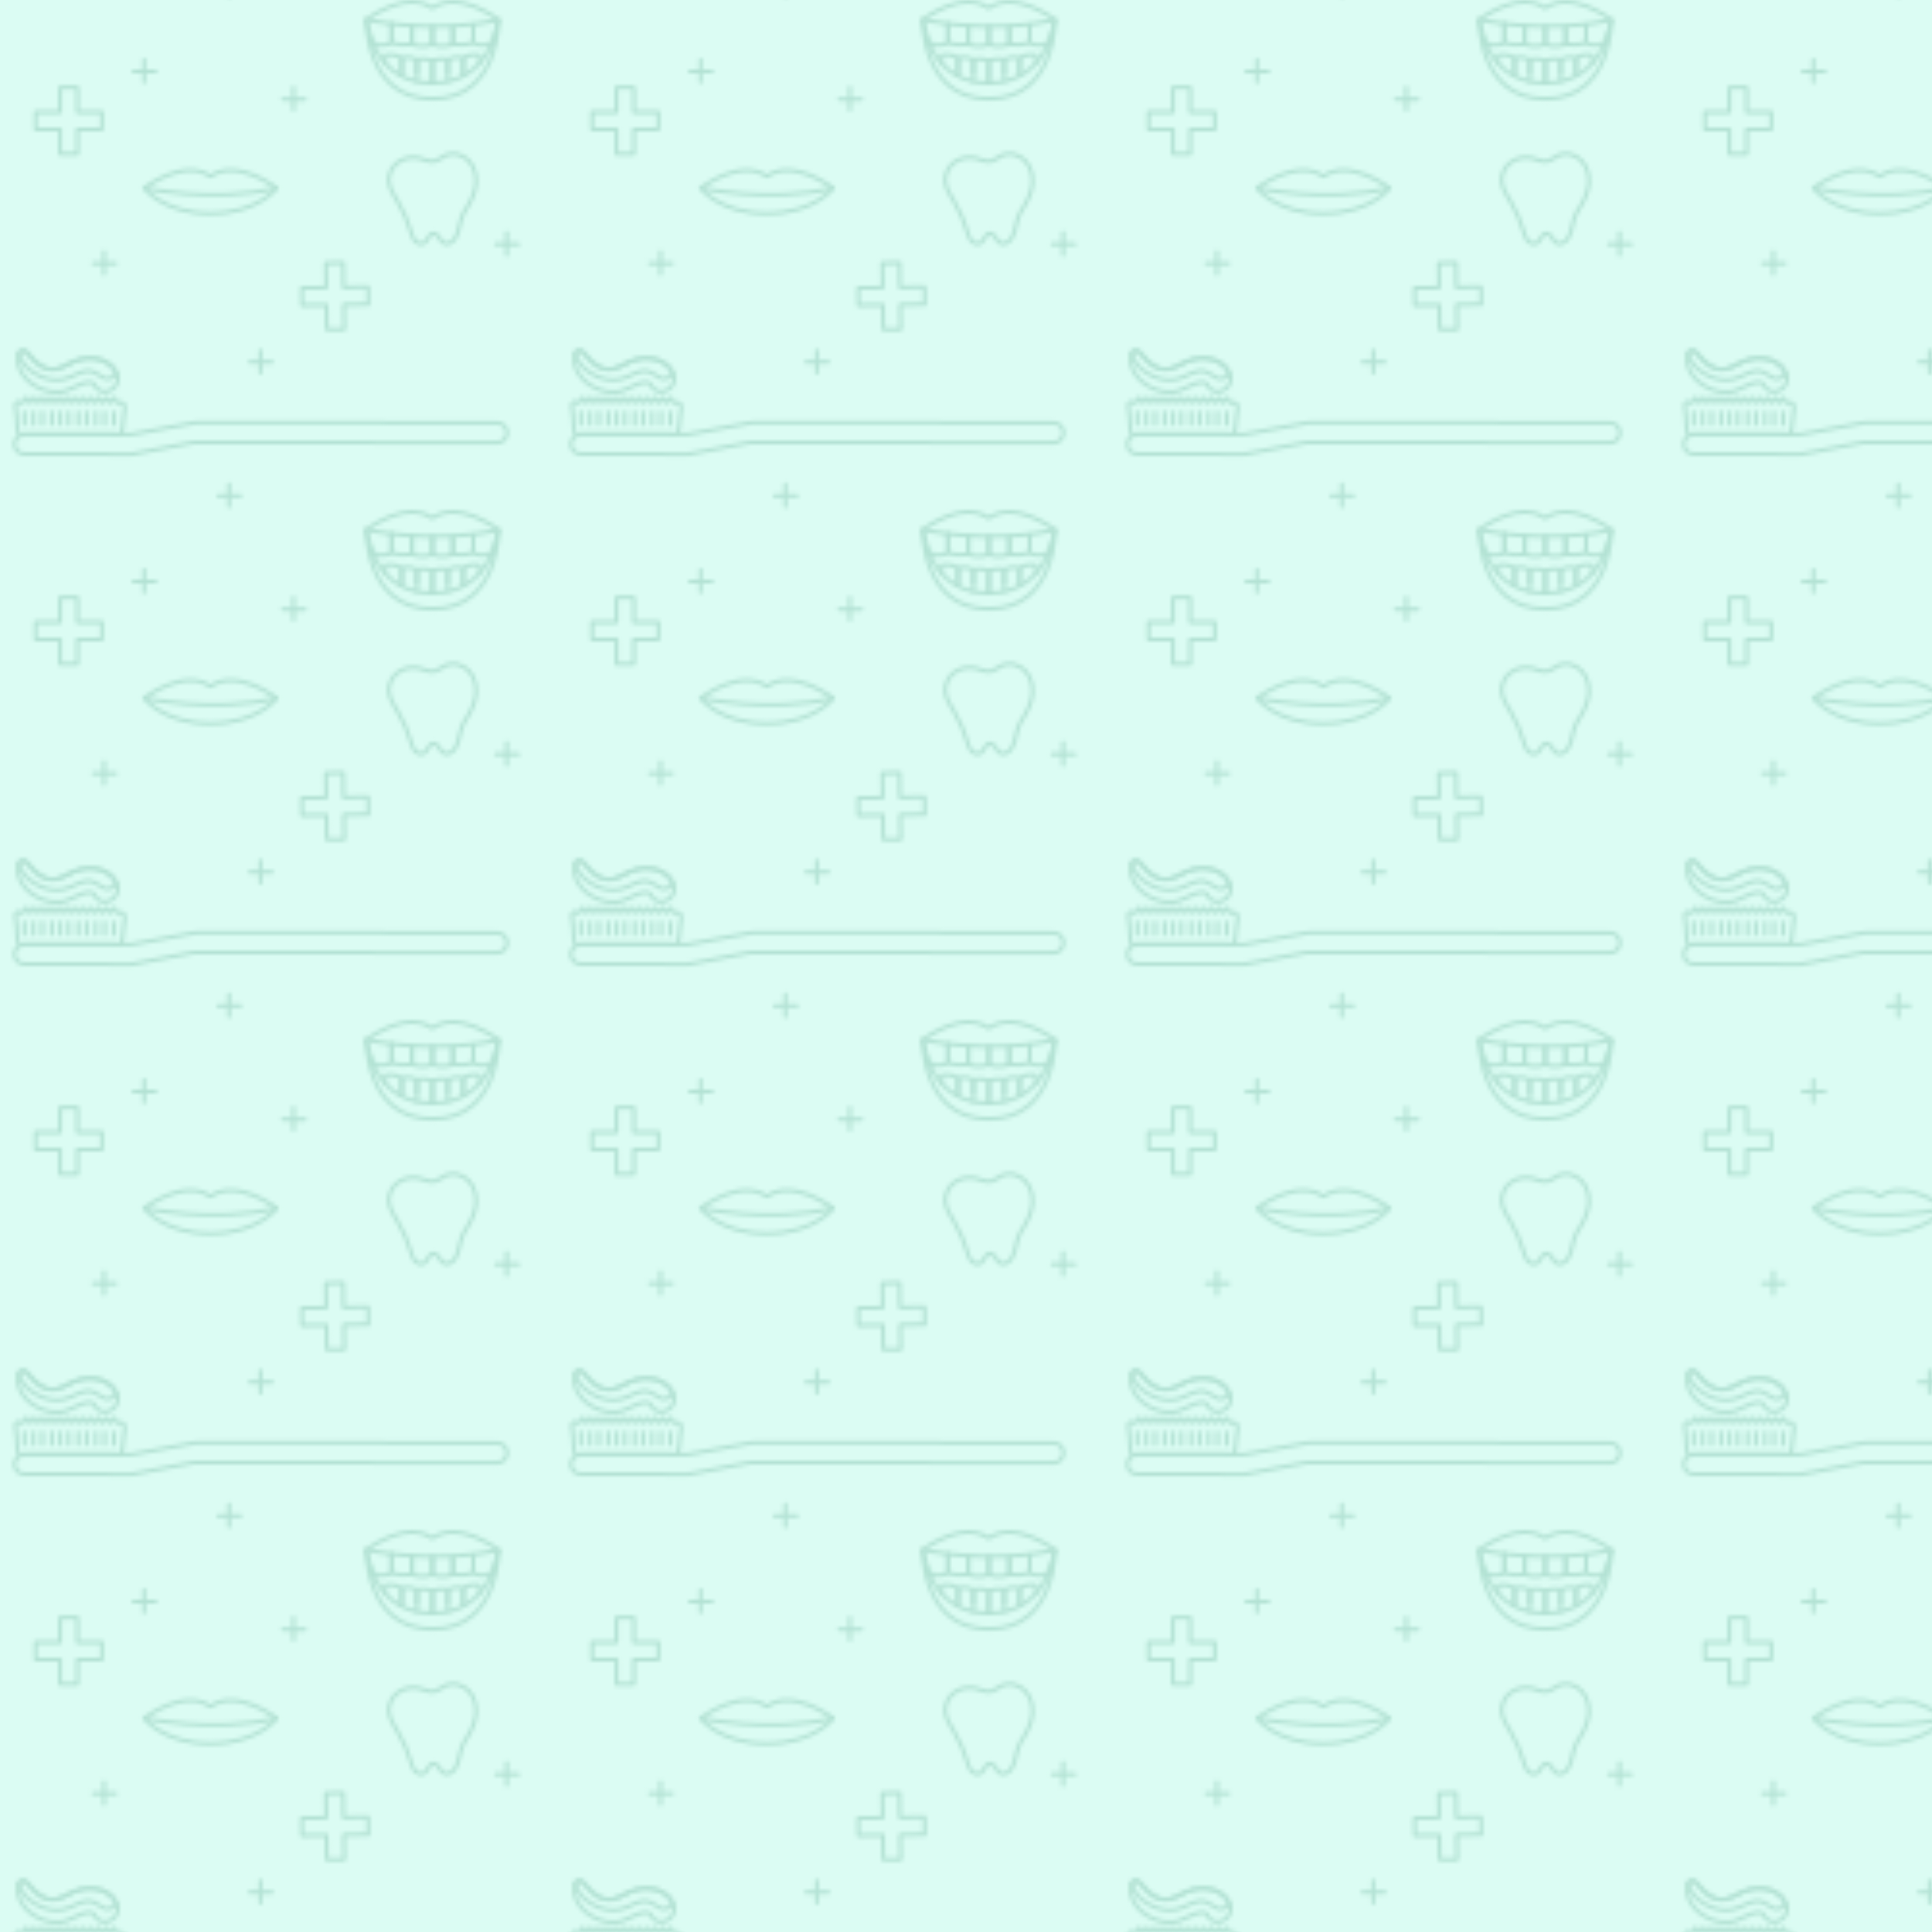 <?xml version="1.0" encoding="utf-8"?>
<!-- Generator: Adobe Illustrator 23.0.1, SVG Export Plug-In . SVG Version: 6.00 Build 0)  -->
<svg version="1.1" xmlns="http://www.w3.org/2000/svg" xmlns:xlink="http://www.w3.org/1999/xlink" x="0px" y="0px"
	 viewBox="0 0 500 500" style="enable-background:new 0 0 500 500;" xml:space="preserve">
<style type="text/css">
	.st0{fill:none;}
	.st1{fill:none;stroke:#B3E2D4;stroke-linecap:round;stroke-linejoin:round;stroke-miterlimit:10;}
	.st2{fill:#DBFCF3;}
	.st3{fill:url(#Motivo_nuevo_2);}
</style>
<pattern  width="143.03" height="131.56" patternUnits="userSpaceOnUse" id="Motivo_nuevo_2" viewBox="0 -131.56 143.03 131.56" style="overflow:visible;">
	<g>
		<rect y="-131.56" class="st0" width="143.03" height="131.56"/>
		<g>
			<path class="st1" d="M131.24-19.56c0,0.71-0.29,1.35-0.75,1.82c-0.47,0.46-1.11,0.75-1.82,0.75l-78.15-0.09
				c-0.16,0-0.32,0.01-0.47,0.04l-15.96,3.02L6.33-14.05c-1.42,0-2.57-1.15-2.57-2.57c0.01-0.71,0.29-1.35,0.76-1.82
				c0.19-0.19,0.41-0.34,0.65-0.47c0.35-0.18,0.75-0.28,1.17-0.28l24.94,0.03h2.81l16.49-3.02c0.15-0.03,0.3-0.04,0.45-0.04
				l77.64,0.09C130.09-22.13,131.24-20.98,131.24-19.56z"/>
			<path class="st1" d="M32.31-26.2c-0.13,1.17-0.26,2.34-0.39,3.51c-0.11,0.98-0.09,2.08-0.41,3.01c-0.07,0.2-0.14,0.37-0.23,0.52
				L6.34-19.19c-0.42,0-0.82,0.1-1.17,0.28c-0.92-0.85-0.7-3.31-0.84-4.48c-0.11-1.07-0.23-2.14-0.35-3.21
				c-0.08-0.74,0.73-1.23,1.35-0.83l0.26,0.17c0.12,0.08,0.27,0.04,0.34-0.08l0.7-1.2c0.09-0.16,0.31-0.16,0.41,0l0.61,1.07
				c0.09,0.16,0.32,0.16,0.41,0l0.62-1.07c0.09-0.16,0.32-0.16,0.41,0l0.62,1.07c0.09,0.16,0.32,0.16,0.41,0l0.62-1.07
				c0.09-0.16,0.32-0.16,0.41,0l0.61,1.07c0.1,0.16,0.32,0.16,0.41,0l0.62-1.07c0.09-0.15,0.32-0.15,0.41,0l0.62,1.08
				c0.09,0.15,0.32,0.15,0.41,0l0.62-1.07c0.09-0.16,0.32-0.16,0.41,0l0.62,1.07c0.09,0.16,0.32,0.16,0.41,0l0.62-1.07
				c0.09-0.16,0.31-0.16,0.41,0l0.61,1.07c0.09,0.16,0.32,0.16,0.41,0l0.62-1.07c0.09-0.16,0.32-0.16,0.41,0l0.62,1.07
				c0.09,0.16,0.32,0.16,0.41,0l0.62-1.07c0.09-0.15,0.32-0.15,0.41,0l0.61,1.07c0.1,0.16,0.32,0.16,0.41,0l0.62-1.06
				c0.09-0.16,0.32-0.16,0.41,0l0.62,1.07c0.09,0.15,0.32,0.16,0.41,0l0.62-1.07c0.09-0.16,0.32-0.16,0.41,0l0.62,1.07
				c0.09,0.16,0.32,0.16,0.41,0l0.62-1.07c0.09-0.16,0.31-0.16,0.41,0l0.61,1.07c0.09,0.16,0.32,0.16,0.41,0l0.62-1.07
				c0.09-0.15,0.32-0.15,0.41,0l0.7,1.22c0.07,0.11,0.22,0.15,0.33,0.08C31.44-27.7,32.41-27.09,32.31-26.2z"/>
			<path class="st1" d="M24.54-31.85c-1.12-2.26-6.14,1.16-7.84,1.55c-2.1,0.48-4.27,0.16-6.23-0.69c-3.45-1.51-6.66-4.93-5.69-8.91
				c0.01-0.04,0.02-0.08,0.04-0.12c0.31-0.83,1.5-1.07,2.1-0.4c1.81,1.99,3.18,4.03,6.08,4.41c2.8,0.37,4.71-1.65,7.24-2.4
				c3.59-1.07,8.09-0.27,9.88,3.29c0.03,0.04,0.05,0.09,0.07,0.13C31.97-31.25,26.4-28.11,24.54-31.85z"/>
			<path class="st1" d="M30.12-35.12c-0.62,1.08-1.81,1.95-3.03,1.46c-1.16-0.46-2.08-1.46-3.3-1.78c-2.49-0.65-4.81,1.47-7.09,1.99
				c-2.1,0.48-4.27,0.16-6.23-0.7c-2.54-1.11-4.94-3.24-5.65-5.88c0.31-0.83,1.5-1.07,2.1-0.4c1.81,1.99,3.18,4.03,6.08,4.41
				c2.8,0.37,4.71-1.65,7.24-2.4C23.83-39.48,28.33-38.68,30.12-35.12z"/>
			<g>
				<line class="st1" x1="6.34" y1="-24.84" x2="6.34" y2="-21.76"/>
				<line class="st1" x1="10.97" y1="-24.84" x2="10.97" y2="-21.75"/>
				<line class="st1" x1="13.42" y1="-24.84" x2="13.41" y2="-21.75"/>
				<line class="st1" x1="8.71" y1="-24.84" x2="8.71" y2="-21.75"/>
				<line class="st1" x1="15.6" y1="-24.83" x2="15.59" y2="-21.75"/>
				<line class="st1" x1="20.22" y1="-24.83" x2="20.22" y2="-21.74"/>
				<line class="st1" x1="24.85" y1="-24.82" x2="24.84" y2="-21.74"/>
				<line class="st1" x1="17.8" y1="-24.83" x2="17.8" y2="-21.75"/>
				<line class="st1" x1="22.43" y1="-24.83" x2="22.43" y2="-21.74"/>
				<line class="st1" x1="27.05" y1="-24.82" x2="27.05" y2="-21.74"/>
				<line class="st1" x1="29.47" y1="-24.81" x2="29.47" y2="-21.73"/>
			</g>
		</g>
		<path class="st1" d="M108.62-90.61c-1.88-0.44-3.95-0.12-5.52,0.98s-2.59,3.02-2.47,4.95c0.13,1.94,1.31,3.62,2.3,5.28
			c1.43,2.39,2.55,4.97,3.34,7.64c0.25,0.87,0.49,1.78,1.07,2.47s1.64,1.08,2.42,0.61c1.01-0.61,1.2-2.4,2.39-2.47
			c0.61-0.03,1.11,0.47,1.45,0.98c0.33,0.51,0.61,1.1,1.12,1.43c0.56,0.35,1.32,0.31,1.9-0.01s1.02-0.85,1.34-1.44
			c0.95-1.73,0.95-3.84,1.73-5.65c0.39-0.9,0.95-1.7,1.46-2.54c1.08-1.79,1.89-3.78,2.03-5.86c0.13-2.08-0.48-4.27-1.92-5.77
			c-1.45-1.5-3.78-2.2-5.73-1.44c-1.07,0.42-2.01,1.39-3.14,1.62C111.15-89.55,109.81-90.33,108.62-90.61z"/>
		<polygon class="st1" points="26.38,-102.56 20.04,-102.56 20.04,-108.9 15.56,-108.9 15.56,-102.56 9.22,-102.56 9.22,-98.08 
			15.56,-98.08 15.56,-91.74 20.04,-91.74 20.04,-98.08 26.38,-98.08 		"/>
		<polygon class="st1" points="95.26,-57.28 88.92,-57.19 88.83,-63.53 84.34,-63.46 84.43,-57.12 78.1,-57.02 78.16,-52.54 
			84.5,-52.63 84.6,-46.29 89.09,-46.36 88.99,-52.7 95.33,-52.8 		"/>
		<g>
			<path class="st1" d="M71.56-82.9c0,0-10.32-7.88-17.08-3c-6.76-4.88-17.08,3-17.08,3s4.69,6.57,17.08,6.57S71.56-82.9,71.56-82.9
				z"/>
			<path class="st1" d="M37.4-82.9c0,0,17.83,3.94,34.16,0"/>
		</g>
		<g>
			<path class="st1" d="M128.99-126.46c-16.34,3.94-34.17,0-34.17,0s10.33-7.88,17.08-3C118.66-134.34,128.99-126.46,128.99-126.46z
				"/>
			<path class="st1" d="M128.99-126.46c0,0,0.34,20.46-17.08,20.46s-17.08-20.46-17.08-20.46v0.19c0,0,1.49,16.19,17.08,16.19
				S128.99-126.46,128.99-126.46L128.99-126.46z"/>
			<g>
				<path class="st1" d="M94.82-126.27l1.33,5.35c0,0,1.92,2.06,5.18,0.47v-4.94"/>
				<path class="st1" d="M101.33-125.34v4.53c0,0,1.04,1.31,5.29,0.69v-4.61"/>
				<path class="st1" d="M106.62-124.74v4.61c0,0,2.64,1.17,5.29,0v-4.59"/>
				<path class="st1" d="M128.99-126.27l-1.33,5.35c0,0-1.92,2.06-5.18,0.47v-4.83"/>
				<path class="st1" d="M122.48-124.35v3.54c0,0-1.04,1.31-5.29,0.69v-4.61"/>
				<path class="st1" d="M117.19-124.74v4.61c0,0-2.64,1.17-5.29,0v-4.59"/>
			</g>
			<g>
				<path class="st1" d="M99.69-115.15v-2.06c0,0,2.24-0.84,4.24,0.8v4.27"/>
				<path class="st1" d="M103.93-112.19v-4.23c0,0,1.73-0.84,3.99,0.3v3.48"/>
				<path class="st1" d="M107.92-110.48v-5.64c0,0,1.99-0.6,3.99,0.28v5.76"/>
			</g>
			<g>
				<path class="st1" d="M124.12-115.15v-2.06c0,0-2.24-0.84-4.24,0.8v4.27"/>
				<path class="st1" d="M119.88-112.19v-4.23c0,0-1.73-0.84-3.99,0.3v3.48"/>
				<path class="st1" d="M115.89-110.48v-5.64c0,0-1.99-0.6-3.99,0.28v5.76"/>
			</g>
		</g>
		<g>
			<line class="st1" x1="37.29" y1="-116.06" x2="37.29" y2="-110.34"/>
			<line class="st1" x1="40.25" y1="-113.09" x2="34.54" y2="-113.09"/>
		</g>
		<g>
			<line class="st1" x1="26.95" y1="-66.38" x2="26.95" y2="-60.67"/>
			<line class="st1" x1="29.91" y1="-63.42" x2="24.2" y2="-63.42"/>
		</g>
		<g>
			<line class="st1" x1="75.96" y1="-108.86" x2="75.96" y2="-103.14"/>
			<line class="st1" x1="78.92" y1="-105.89" x2="73.21" y2="-105.89"/>
		</g>
		<g>
			<line class="st1" x1="67.39" y1="-40.81" x2="67.39" y2="-35.09"/>
			<line class="st1" x1="70.36" y1="-37.84" x2="64.64" y2="-37.84"/>
		</g>
		<g>
			<line class="st1" x1="131.13" y1="-71.33" x2="131.13" y2="-65.62"/>
			<line class="st1" x1="134.1" y1="-68.37" x2="128.38" y2="-68.37"/>
		</g>
		<g>
			<line class="st1" x1="59.25" y1="-6.21" x2="59.25" y2="-0.5"/>
			<line class="st1" x1="62.21" y1="-3.25" x2="56.5" y2="-3.25"/>
		</g>
	</g>
</pattern>
<g id="PATTERN">
	<g>
		<rect class="st2" width="500" height="500"/>
		<rect class="st3" width="500" height="500"/>
	</g>
</g>
<g id="DESIGNED_BY_FREEPIK">
</g>
</svg>

